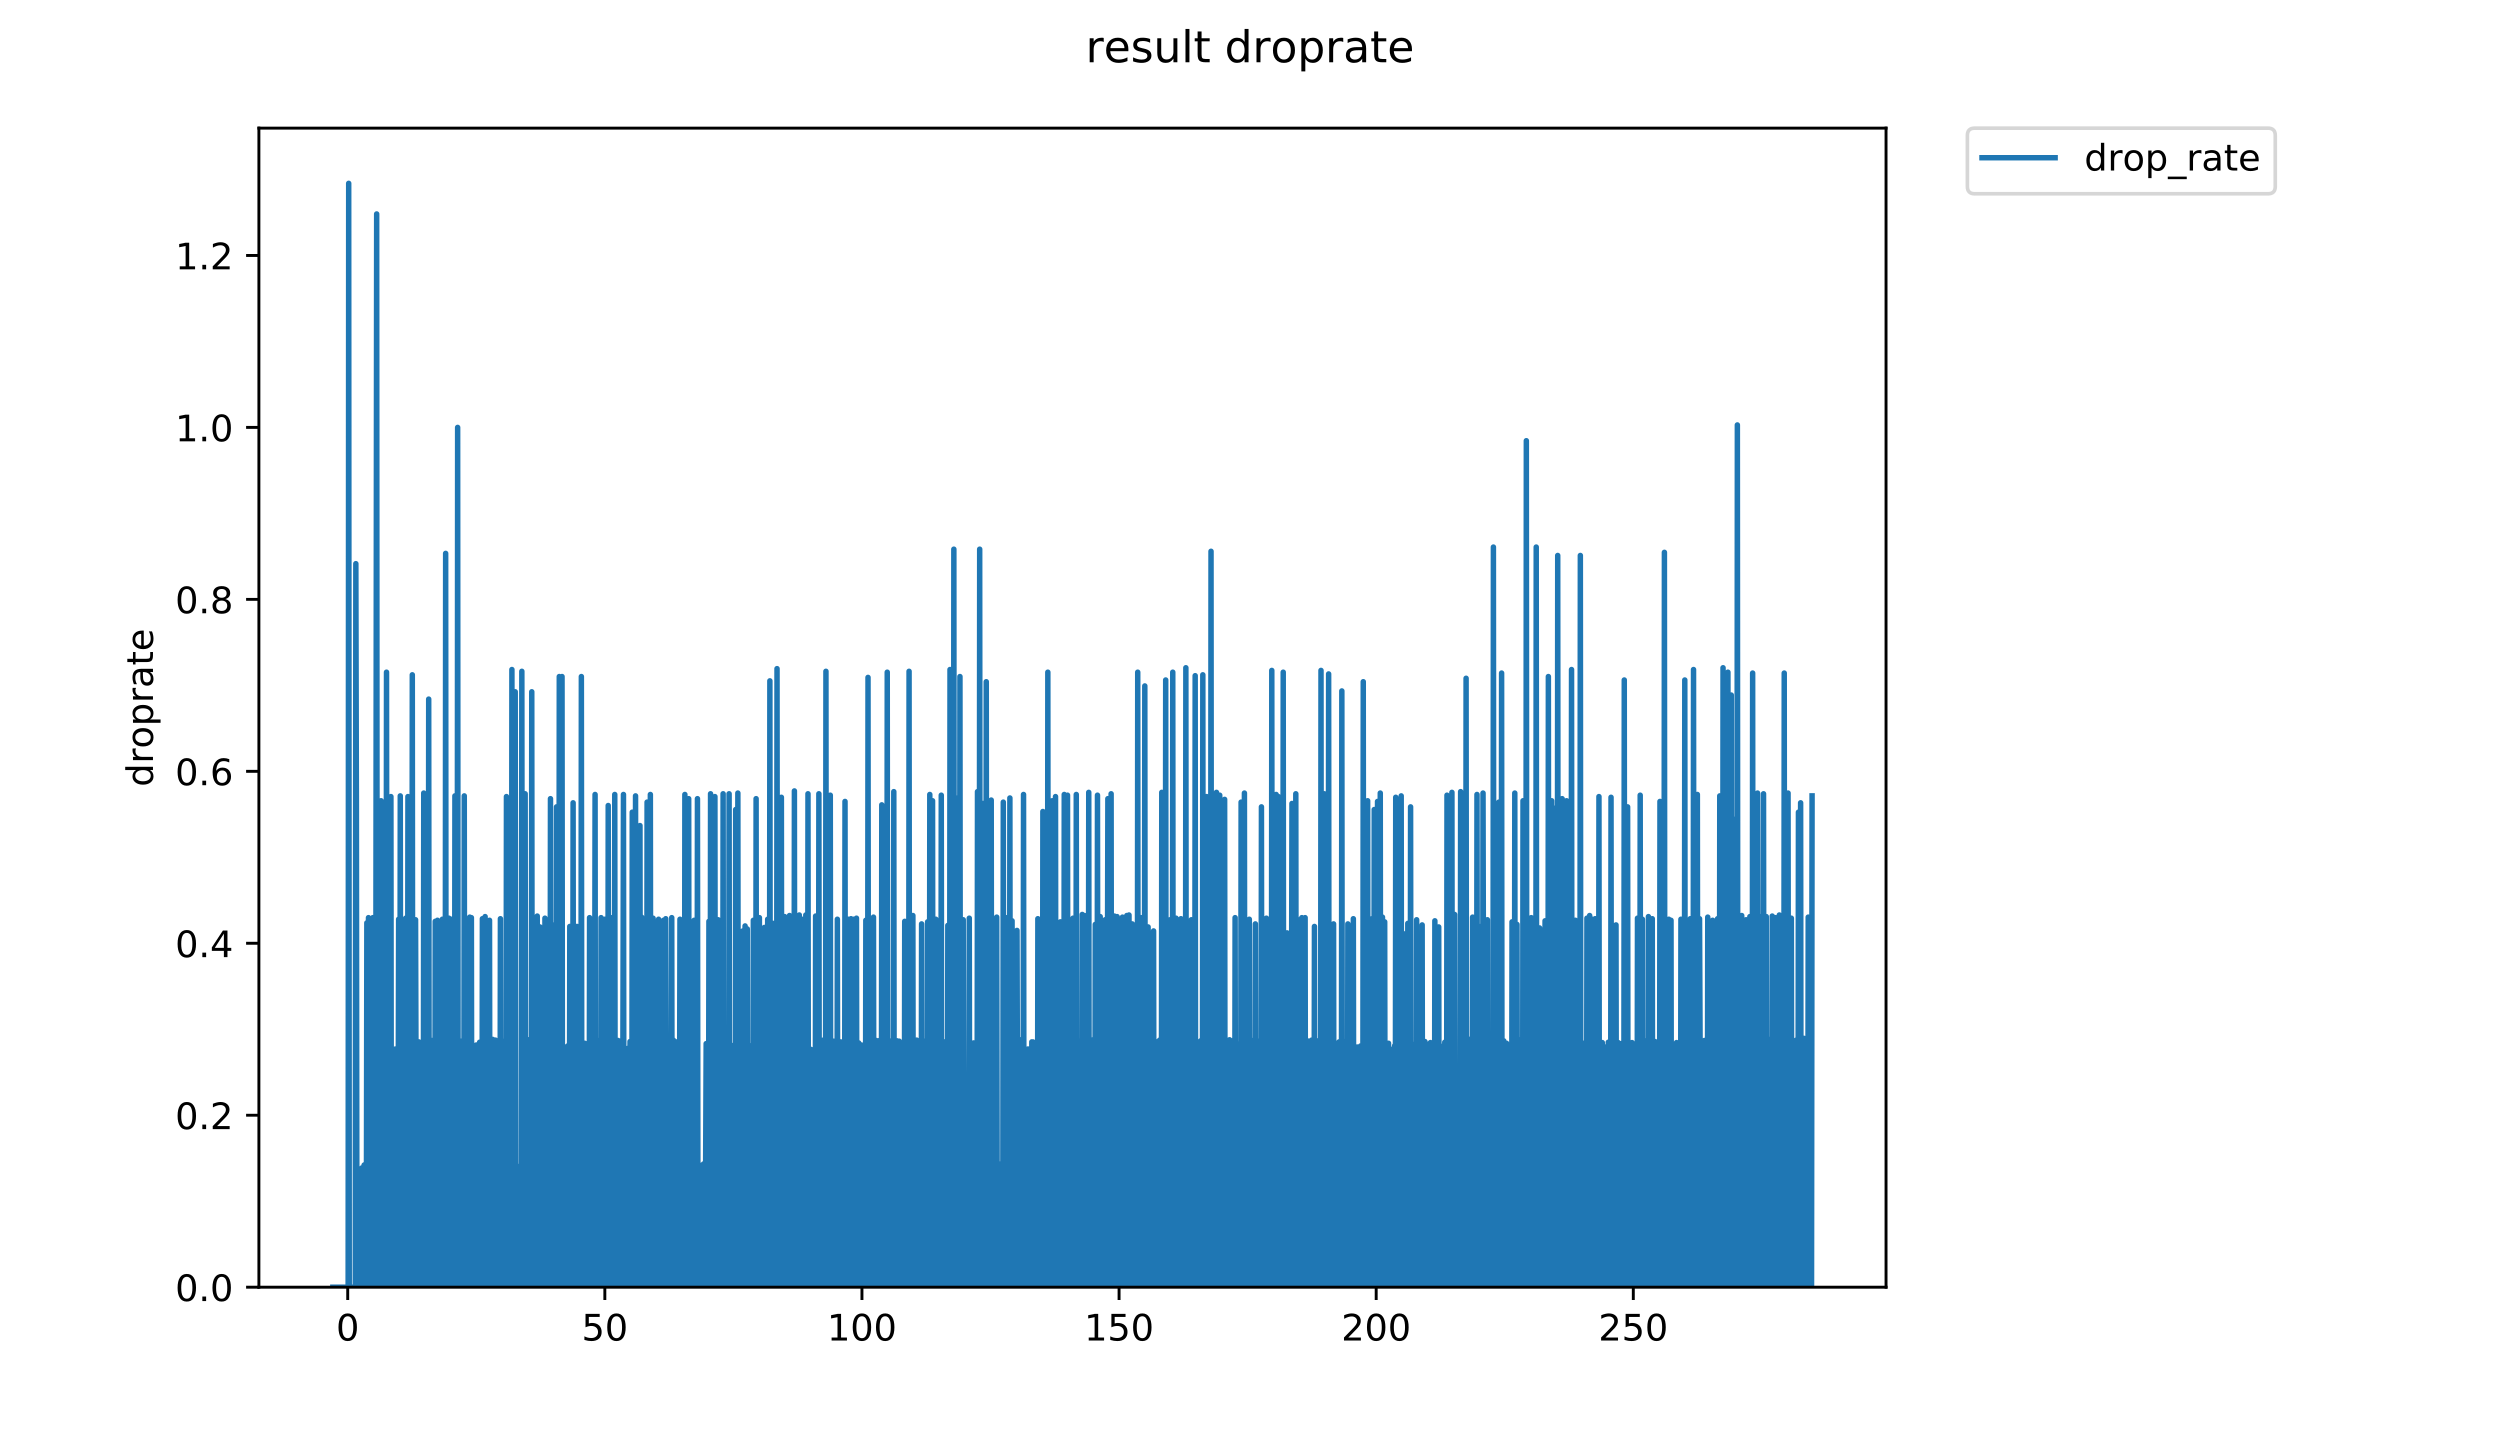 <?xml version="1.0" encoding="utf-8" standalone="no"?>
<!DOCTYPE svg PUBLIC "-//W3C//DTD SVG 1.1//EN"
  "http://www.w3.org/Graphics/SVG/1.1/DTD/svg11.dtd">
<!-- Created with matplotlib (https://matplotlib.org/) -->
<svg height="396pt" version="1.1" viewBox="0 0 684 396" width="684pt" xmlns="http://www.w3.org/2000/svg" xmlns:xlink="http://www.w3.org/1999/xlink">
 <defs>
  <style type="text/css">
*{stroke-linecap:butt;stroke-linejoin:round;}
  </style>
 </defs>
 <g id="figure_1">
  <g id="patch_1">
   <path d="M 0 396 
L 684 396 
L 684 0 
L 0 0 
z
" style="fill:#ffffff;"/>
  </g>
  <g id="axes_1">
   <g id="patch_2">
    <path d="M 70.834 352.174 
L 516.019 352.174 
L 516.019 35.062 
L 70.834 35.062 
z
" style="fill:#ffffff;"/>
   </g>
   <g id="matplotlib.axis_1">
    <g id="xtick_1">
     <g id="line2d_1">
      <defs>
       <path d="M 0 0 
L 0 3.5 
" id="m9643bfa9c8" style="stroke:#000000;stroke-width:0.8;"/>
      </defs>
      <g>
       <use style="stroke:#000000;stroke-width:0.8;" x="95.136" xlink:href="#m9643bfa9c8" y="352.174"/>
      </g>
     </g>
     <g id="text_1">
      <!-- 0 -->
      <defs>
       <path d="M 31.781 66.406 
Q 24.172 66.406 20.328 58.906 
Q 16.5 51.422 16.5 36.375 
Q 16.5 21.391 20.328 13.891 
Q 24.172 6.391 31.781 6.391 
Q 39.453 6.391 43.281 13.891 
Q 47.125 21.391 47.125 36.375 
Q 47.125 51.422 43.281 58.906 
Q 39.453 66.406 31.781 66.406 
z
M 31.781 74.219 
Q 44.047 74.219 50.516 64.516 
Q 56.984 54.828 56.984 36.375 
Q 56.984 17.969 50.516 8.266 
Q 44.047 -1.422 31.781 -1.422 
Q 19.531 -1.422 13.062 8.266 
Q 6.594 17.969 6.594 36.375 
Q 6.594 54.828 13.062 64.516 
Q 19.531 74.219 31.781 74.219 
z
" id="DejaVuSans-48"/>
      </defs>
      <g transform="translate(91.954 366.773)scale(0.1 -0.1)">
       <use xlink:href="#DejaVuSans-48"/>
      </g>
     </g>
    </g>
    <g id="xtick_2">
     <g id="line2d_2">
      <g>
       <use style="stroke:#000000;stroke-width:0.8;" x="165.483" xlink:href="#m9643bfa9c8" y="352.174"/>
      </g>
     </g>
     <g id="text_2">
      <!-- 50 -->
      <defs>
       <path d="M 10.797 72.906 
L 49.516 72.906 
L 49.516 64.594 
L 19.828 64.594 
L 19.828 46.734 
Q 21.969 47.469 24.109 47.828 
Q 26.266 48.188 28.422 48.188 
Q 40.625 48.188 47.75 41.5 
Q 54.891 34.812 54.891 23.391 
Q 54.891 11.625 47.562 5.094 
Q 40.234 -1.422 26.906 -1.422 
Q 22.312 -1.422 17.547 -0.641 
Q 12.797 0.141 7.719 1.703 
L 7.719 11.625 
Q 12.109 9.234 16.797 8.062 
Q 21.484 6.891 26.703 6.891 
Q 35.156 6.891 40.078 11.328 
Q 45.016 15.766 45.016 23.391 
Q 45.016 31 40.078 35.438 
Q 35.156 39.891 26.703 39.891 
Q 22.75 39.891 18.812 39.016 
Q 14.891 38.141 10.797 36.281 
z
" id="DejaVuSans-53"/>
      </defs>
      <g transform="translate(159.12 366.773)scale(0.1 -0.1)">
       <use xlink:href="#DejaVuSans-53"/>
       <use x="63.623" xlink:href="#DejaVuSans-48"/>
      </g>
     </g>
    </g>
    <g id="xtick_3">
     <g id="line2d_3">
      <g>
       <use style="stroke:#000000;stroke-width:0.8;" x="235.83" xlink:href="#m9643bfa9c8" y="352.174"/>
      </g>
     </g>
     <g id="text_3">
      <!-- 100 -->
      <defs>
       <path d="M 12.406 8.297 
L 28.516 8.297 
L 28.516 63.922 
L 10.984 60.406 
L 10.984 69.391 
L 28.422 72.906 
L 38.281 72.906 
L 38.281 8.297 
L 54.391 8.297 
L 54.391 0 
L 12.406 0 
z
" id="DejaVuSans-49"/>
      </defs>
      <g transform="translate(226.286 366.773)scale(0.1 -0.1)">
       <use xlink:href="#DejaVuSans-49"/>
       <use x="63.623" xlink:href="#DejaVuSans-48"/>
       <use x="127.246" xlink:href="#DejaVuSans-48"/>
      </g>
     </g>
    </g>
    <g id="xtick_4">
     <g id="line2d_4">
      <g>
       <use style="stroke:#000000;stroke-width:0.8;" x="306.178" xlink:href="#m9643bfa9c8" y="352.174"/>
      </g>
     </g>
     <g id="text_4">
      <!-- 150 -->
      <g transform="translate(296.634 366.773)scale(0.1 -0.1)">
       <use xlink:href="#DejaVuSans-49"/>
       <use x="63.623" xlink:href="#DejaVuSans-53"/>
       <use x="127.246" xlink:href="#DejaVuSans-48"/>
      </g>
     </g>
    </g>
    <g id="xtick_5">
     <g id="line2d_5">
      <g>
       <use style="stroke:#000000;stroke-width:0.8;" x="376.525" xlink:href="#m9643bfa9c8" y="352.174"/>
      </g>
     </g>
     <g id="text_5">
      <!-- 200 -->
      <defs>
       <path d="M 19.188 8.297 
L 53.609 8.297 
L 53.609 0 
L 7.328 0 
L 7.328 8.297 
Q 12.938 14.109 22.625 23.891 
Q 32.328 33.688 34.812 36.531 
Q 39.547 41.844 41.422 45.531 
Q 43.312 49.219 43.312 52.781 
Q 43.312 58.594 39.234 62.25 
Q 35.156 65.922 28.609 65.922 
Q 23.969 65.922 18.812 64.312 
Q 13.672 62.703 7.812 59.422 
L 7.812 69.391 
Q 13.766 71.781 18.938 73 
Q 24.125 74.219 28.422 74.219 
Q 39.75 74.219 46.484 68.547 
Q 53.219 62.891 53.219 53.422 
Q 53.219 48.922 51.531 44.891 
Q 49.859 40.875 45.406 35.406 
Q 44.188 33.984 37.641 27.219 
Q 31.109 20.453 19.188 8.297 
z
" id="DejaVuSans-50"/>
      </defs>
      <g transform="translate(366.981 366.773)scale(0.1 -0.1)">
       <use xlink:href="#DejaVuSans-50"/>
       <use x="63.623" xlink:href="#DejaVuSans-48"/>
       <use x="127.246" xlink:href="#DejaVuSans-48"/>
      </g>
     </g>
    </g>
    <g id="xtick_6">
     <g id="line2d_6">
      <g>
       <use style="stroke:#000000;stroke-width:0.8;" x="446.872" xlink:href="#m9643bfa9c8" y="352.174"/>
      </g>
     </g>
     <g id="text_6">
      <!-- 250 -->
      <g transform="translate(437.328 366.773)scale(0.1 -0.1)">
       <use xlink:href="#DejaVuSans-50"/>
       <use x="63.623" xlink:href="#DejaVuSans-53"/>
       <use x="127.246" xlink:href="#DejaVuSans-48"/>
      </g>
     </g>
    </g>
   </g>
   <g id="matplotlib.axis_2">
    <g id="ytick_1">
     <g id="line2d_7">
      <defs>
       <path d="M 0 0 
L -3.5 0 
" id="m283df2d7ab" style="stroke:#000000;stroke-width:0.8;"/>
      </defs>
      <g>
       <use style="stroke:#000000;stroke-width:0.8;" x="70.834" xlink:href="#m283df2d7ab" y="352.174"/>
      </g>
     </g>
     <g id="text_7">
      <!-- 0.0 -->
      <defs>
       <path d="M 10.688 12.406 
L 21 12.406 
L 21 0 
L 10.688 0 
z
" id="DejaVuSans-46"/>
      </defs>
      <g transform="translate(47.931 355.973)scale(0.1 -0.1)">
       <use xlink:href="#DejaVuSans-48"/>
       <use x="63.623" xlink:href="#DejaVuSans-46"/>
       <use x="95.41" xlink:href="#DejaVuSans-48"/>
      </g>
     </g>
    </g>
    <g id="ytick_2">
     <g id="line2d_8">
      <g>
       <use style="stroke:#000000;stroke-width:0.8;" x="70.834" xlink:href="#m283df2d7ab" y="305.128"/>
      </g>
     </g>
     <g id="text_8">
      <!-- 0.2 -->
      <g transform="translate(47.931 308.927)scale(0.1 -0.1)">
       <use xlink:href="#DejaVuSans-48"/>
       <use x="63.623" xlink:href="#DejaVuSans-46"/>
       <use x="95.41" xlink:href="#DejaVuSans-50"/>
      </g>
     </g>
    </g>
    <g id="ytick_3">
     <g id="line2d_9">
      <g>
       <use style="stroke:#000000;stroke-width:0.8;" x="70.834" xlink:href="#m283df2d7ab" y="258.081"/>
      </g>
     </g>
     <g id="text_9">
      <!-- 0.4 -->
      <defs>
       <path d="M 37.797 64.312 
L 12.891 25.391 
L 37.797 25.391 
z
M 35.203 72.906 
L 47.609 72.906 
L 47.609 25.391 
L 58.016 25.391 
L 58.016 17.188 
L 47.609 17.188 
L 47.609 0 
L 37.797 0 
L 37.797 17.188 
L 4.891 17.188 
L 4.891 26.703 
z
" id="DejaVuSans-52"/>
      </defs>
      <g transform="translate(47.931 261.88)scale(0.1 -0.1)">
       <use xlink:href="#DejaVuSans-48"/>
       <use x="63.623" xlink:href="#DejaVuSans-46"/>
       <use x="95.41" xlink:href="#DejaVuSans-52"/>
      </g>
     </g>
    </g>
    <g id="ytick_4">
     <g id="line2d_10">
      <g>
       <use style="stroke:#000000;stroke-width:0.8;" x="70.834" xlink:href="#m283df2d7ab" y="211.034"/>
      </g>
     </g>
     <g id="text_10">
      <!-- 0.6 -->
      <defs>
       <path d="M 33.016 40.375 
Q 26.375 40.375 22.484 35.828 
Q 18.609 31.297 18.609 23.391 
Q 18.609 15.531 22.484 10.953 
Q 26.375 6.391 33.016 6.391 
Q 39.656 6.391 43.531 10.953 
Q 47.406 15.531 47.406 23.391 
Q 47.406 31.297 43.531 35.828 
Q 39.656 40.375 33.016 40.375 
z
M 52.594 71.297 
L 52.594 62.312 
Q 48.875 64.062 45.094 64.984 
Q 41.312 65.922 37.594 65.922 
Q 27.828 65.922 22.672 59.328 
Q 17.531 52.734 16.797 39.406 
Q 19.672 43.656 24.016 45.922 
Q 28.375 48.188 33.594 48.188 
Q 44.578 48.188 50.953 41.516 
Q 57.328 34.859 57.328 23.391 
Q 57.328 12.156 50.688 5.359 
Q 44.047 -1.422 33.016 -1.422 
Q 20.359 -1.422 13.672 8.266 
Q 6.984 17.969 6.984 36.375 
Q 6.984 53.656 15.188 63.938 
Q 23.391 74.219 37.203 74.219 
Q 40.922 74.219 44.703 73.484 
Q 48.484 72.75 52.594 71.297 
z
" id="DejaVuSans-54"/>
      </defs>
      <g transform="translate(47.931 214.834)scale(0.1 -0.1)">
       <use xlink:href="#DejaVuSans-48"/>
       <use x="63.623" xlink:href="#DejaVuSans-46"/>
       <use x="95.41" xlink:href="#DejaVuSans-54"/>
      </g>
     </g>
    </g>
    <g id="ytick_5">
     <g id="line2d_11">
      <g>
       <use style="stroke:#000000;stroke-width:0.8;" x="70.834" xlink:href="#m283df2d7ab" y="163.988"/>
      </g>
     </g>
     <g id="text_11">
      <!-- 0.8 -->
      <defs>
       <path d="M 31.781 34.625 
Q 24.75 34.625 20.719 30.859 
Q 16.703 27.094 16.703 20.516 
Q 16.703 13.922 20.719 10.156 
Q 24.75 6.391 31.781 6.391 
Q 38.812 6.391 42.859 10.172 
Q 46.922 13.969 46.922 20.516 
Q 46.922 27.094 42.891 30.859 
Q 38.875 34.625 31.781 34.625 
z
M 21.922 38.812 
Q 15.578 40.375 12.031 44.719 
Q 8.5 49.078 8.5 55.328 
Q 8.5 64.062 14.719 69.141 
Q 20.953 74.219 31.781 74.219 
Q 42.672 74.219 48.875 69.141 
Q 55.078 64.062 55.078 55.328 
Q 55.078 49.078 51.531 44.719 
Q 48 40.375 41.703 38.812 
Q 48.828 37.156 52.797 32.312 
Q 56.781 27.484 56.781 20.516 
Q 56.781 9.906 50.312 4.234 
Q 43.844 -1.422 31.781 -1.422 
Q 19.734 -1.422 13.25 4.234 
Q 6.781 9.906 6.781 20.516 
Q 6.781 27.484 10.781 32.312 
Q 14.797 37.156 21.922 38.812 
z
M 18.312 54.391 
Q 18.312 48.734 21.844 45.562 
Q 25.391 42.391 31.781 42.391 
Q 38.141 42.391 41.719 45.562 
Q 45.312 48.734 45.312 54.391 
Q 45.312 60.062 41.719 63.234 
Q 38.141 66.406 31.781 66.406 
Q 25.391 66.406 21.844 63.234 
Q 18.312 60.062 18.312 54.391 
z
" id="DejaVuSans-56"/>
      </defs>
      <g transform="translate(47.931 167.787)scale(0.1 -0.1)">
       <use xlink:href="#DejaVuSans-48"/>
       <use x="63.623" xlink:href="#DejaVuSans-46"/>
       <use x="95.41" xlink:href="#DejaVuSans-56"/>
      </g>
     </g>
    </g>
    <g id="ytick_6">
     <g id="line2d_12">
      <g>
       <use style="stroke:#000000;stroke-width:0.8;" x="70.834" xlink:href="#m283df2d7ab" y="116.941"/>
      </g>
     </g>
     <g id="text_12">
      <!-- 1.0 -->
      <g transform="translate(47.931 120.74)scale(0.1 -0.1)">
       <use xlink:href="#DejaVuSans-49"/>
       <use x="63.623" xlink:href="#DejaVuSans-46"/>
       <use x="95.41" xlink:href="#DejaVuSans-48"/>
      </g>
     </g>
    </g>
    <g id="ytick_7">
     <g id="line2d_13">
      <g>
       <use style="stroke:#000000;stroke-width:0.8;" x="70.834" xlink:href="#m283df2d7ab" y="69.894"/>
      </g>
     </g>
     <g id="text_13">
      <!-- 1.2 -->
      <g transform="translate(47.931 73.694)scale(0.1 -0.1)">
       <use xlink:href="#DejaVuSans-49"/>
       <use x="63.623" xlink:href="#DejaVuSans-46"/>
       <use x="95.41" xlink:href="#DejaVuSans-50"/>
      </g>
     </g>
    </g>
    <g id="text_14">
     <!-- droprate -->
     <defs>
      <path d="M 45.406 46.391 
L 45.406 75.984 
L 54.391 75.984 
L 54.391 0 
L 45.406 0 
L 45.406 8.203 
Q 42.578 3.328 38.25 0.953 
Q 33.938 -1.422 27.875 -1.422 
Q 17.969 -1.422 11.734 6.484 
Q 5.516 14.406 5.516 27.297 
Q 5.516 40.188 11.734 48.094 
Q 17.969 56 27.875 56 
Q 33.938 56 38.25 53.625 
Q 42.578 51.266 45.406 46.391 
z
M 14.797 27.297 
Q 14.797 17.391 18.875 11.75 
Q 22.953 6.109 30.078 6.109 
Q 37.203 6.109 41.297 11.75 
Q 45.406 17.391 45.406 27.297 
Q 45.406 37.203 41.297 42.844 
Q 37.203 48.484 30.078 48.484 
Q 22.953 48.484 18.875 42.844 
Q 14.797 37.203 14.797 27.297 
z
" id="DejaVuSans-100"/>
      <path d="M 41.109 46.297 
Q 39.594 47.172 37.812 47.578 
Q 36.031 48 33.891 48 
Q 26.266 48 22.188 43.047 
Q 18.109 38.094 18.109 28.812 
L 18.109 0 
L 9.078 0 
L 9.078 54.688 
L 18.109 54.688 
L 18.109 46.188 
Q 20.953 51.172 25.484 53.578 
Q 30.031 56 36.531 56 
Q 37.453 56 38.578 55.875 
Q 39.703 55.766 41.062 55.516 
z
" id="DejaVuSans-114"/>
      <path d="M 30.609 48.391 
Q 23.391 48.391 19.188 42.75 
Q 14.984 37.109 14.984 27.297 
Q 14.984 17.484 19.156 11.844 
Q 23.344 6.203 30.609 6.203 
Q 37.797 6.203 41.984 11.859 
Q 46.188 17.531 46.188 27.297 
Q 46.188 37.016 41.984 42.703 
Q 37.797 48.391 30.609 48.391 
z
M 30.609 56 
Q 42.328 56 49.016 48.375 
Q 55.719 40.766 55.719 27.297 
Q 55.719 13.875 49.016 6.219 
Q 42.328 -1.422 30.609 -1.422 
Q 18.844 -1.422 12.172 6.219 
Q 5.516 13.875 5.516 27.297 
Q 5.516 40.766 12.172 48.375 
Q 18.844 56 30.609 56 
z
" id="DejaVuSans-111"/>
      <path d="M 18.109 8.203 
L 18.109 -20.797 
L 9.078 -20.797 
L 9.078 54.688 
L 18.109 54.688 
L 18.109 46.391 
Q 20.953 51.266 25.266 53.625 
Q 29.594 56 35.594 56 
Q 45.562 56 51.781 48.094 
Q 58.016 40.188 58.016 27.297 
Q 58.016 14.406 51.781 6.484 
Q 45.562 -1.422 35.594 -1.422 
Q 29.594 -1.422 25.266 0.953 
Q 20.953 3.328 18.109 8.203 
z
M 48.688 27.297 
Q 48.688 37.203 44.609 42.844 
Q 40.531 48.484 33.406 48.484 
Q 26.266 48.484 22.188 42.844 
Q 18.109 37.203 18.109 27.297 
Q 18.109 17.391 22.188 11.75 
Q 26.266 6.109 33.406 6.109 
Q 40.531 6.109 44.609 11.75 
Q 48.688 17.391 48.688 27.297 
z
" id="DejaVuSans-112"/>
      <path d="M 34.281 27.484 
Q 23.391 27.484 19.188 25 
Q 14.984 22.516 14.984 16.5 
Q 14.984 11.719 18.141 8.906 
Q 21.297 6.109 26.703 6.109 
Q 34.188 6.109 38.703 11.406 
Q 43.219 16.703 43.219 25.484 
L 43.219 27.484 
z
M 52.203 31.203 
L 52.203 0 
L 43.219 0 
L 43.219 8.297 
Q 40.141 3.328 35.547 0.953 
Q 30.953 -1.422 24.312 -1.422 
Q 15.922 -1.422 10.953 3.297 
Q 6 8.016 6 15.922 
Q 6 25.141 12.172 29.828 
Q 18.359 34.516 30.609 34.516 
L 43.219 34.516 
L 43.219 35.406 
Q 43.219 41.609 39.141 45 
Q 35.062 48.391 27.688 48.391 
Q 23 48.391 18.547 47.266 
Q 14.109 46.141 10.016 43.891 
L 10.016 52.203 
Q 14.938 54.109 19.578 55.047 
Q 24.219 56 28.609 56 
Q 40.484 56 46.344 49.844 
Q 52.203 43.703 52.203 31.203 
z
" id="DejaVuSans-97"/>
      <path d="M 18.312 70.219 
L 18.312 54.688 
L 36.812 54.688 
L 36.812 47.703 
L 18.312 47.703 
L 18.312 18.016 
Q 18.312 11.328 20.141 9.422 
Q 21.969 7.516 27.594 7.516 
L 36.812 7.516 
L 36.812 0 
L 27.594 0 
Q 17.188 0 13.234 3.875 
Q 9.281 7.766 9.281 18.016 
L 9.281 47.703 
L 2.688 47.703 
L 2.688 54.688 
L 9.281 54.688 
L 9.281 70.219 
z
" id="DejaVuSans-116"/>
      <path d="M 56.203 29.594 
L 56.203 25.203 
L 14.891 25.203 
Q 15.484 15.922 20.484 11.062 
Q 25.484 6.203 34.422 6.203 
Q 39.594 6.203 44.453 7.469 
Q 49.312 8.734 54.109 11.281 
L 54.109 2.781 
Q 49.266 0.734 44.188 -0.344 
Q 39.109 -1.422 33.891 -1.422 
Q 20.797 -1.422 13.156 6.188 
Q 5.516 13.812 5.516 26.812 
Q 5.516 40.234 12.766 48.109 
Q 20.016 56 32.328 56 
Q 43.359 56 49.781 48.891 
Q 56.203 41.797 56.203 29.594 
z
M 47.219 32.234 
Q 47.125 39.594 43.094 43.984 
Q 39.062 48.391 32.422 48.391 
Q 24.906 48.391 20.391 44.141 
Q 15.875 39.891 15.188 32.172 
z
" id="DejaVuSans-101"/>
     </defs>
     <g transform="translate(41.852 215.236)rotate(-90)scale(0.1 -0.1)">
      <use xlink:href="#DejaVuSans-100"/>
      <use x="63.477" xlink:href="#DejaVuSans-114"/>
      <use x="104.559" xlink:href="#DejaVuSans-111"/>
      <use x="165.74" xlink:href="#DejaVuSans-112"/>
      <use x="229.217" xlink:href="#DejaVuSans-114"/>
      <use x="270.33" xlink:href="#DejaVuSans-97"/>
      <use x="331.609" xlink:href="#DejaVuSans-116"/>
      <use x="370.818" xlink:href="#DejaVuSans-101"/>
     </g>
    </g>
   </g>
   <g id="line2d_14">
    <path clip-path="url(#p6e812cc250)" d="M 91.07 352.174 
L 95.253 352.174 
L 95.403 50.163 
L 95.552 352.174 
L 97.206 352.174 
L 97.357 154.222 
L 97.508 219.462 
L 97.656 352.174 
L 98.855 352.174 
L 99.009 319.548 
L 99.163 352.174 
L 99.471 352.174 
L 99.62 318.76 
L 99.77 318.665 
L 99.919 352.174 
L 100.216 352.174 
L 100.367 252.499 
L 100.519 286.741 
L 100.668 352.174 
L 100.817 251.071 
L 100.966 352.174 
L 101.859 352.174 
L 102.007 251.071 
L 102.156 352.174 
L 102.305 352.174 
L 102.455 318.617 
L 102.603 352.174 
L 102.752 352.174 
L 103.055 58.541 
L 103.211 352.174 
L 104.107 352.174 
L 104.258 219.086 
L 104.409 352.174 
L 104.855 352.174 
L 105.004 251.216 
L 105.152 352.174 
L 105.6 352.174 
L 105.749 183.91 
L 105.899 352.174 
L 106.504 352.174 
L 106.653 284.965 
L 106.803 352.174 
L 106.952 217.947 
L 107.101 352.174 
L 107.864 352.174 
L 108.17 287.013 
L 108.32 352.174 
L 108.768 352.174 
L 108.918 318.665 
L 109.068 251.504 
L 109.217 352.174 
L 109.366 352.174 
L 109.515 217.755 
L 109.665 352.174 
L 110.413 352.174 
L 110.562 284.965 
L 110.711 352.174 
L 110.861 352.174 
L 111.009 251.216 
L 111.159 352.174 
L 111.462 352.174 
L 111.611 217.947 
L 111.76 352.174 
L 112.357 352.174 
L 112.507 318.855 
L 112.656 352.174 
L 112.806 184.629 
L 112.954 352.174 
L 113.549 352.174 
L 113.698 251.647 
L 113.996 352.174 
L 114.443 352.174 
L 114.593 285.061 
L 114.891 352.174 
L 115.341 352.174 
L 115.49 318.569 
L 115.64 352.174 
L 115.788 352.174 
L 115.936 216.983 
L 116.086 352.174 
L 116.383 352.174 
L 116.532 284.869 
L 116.681 352.174 
L 117.136 352.174 
L 117.292 191.276 
L 117.448 352.174 
L 117.892 352.174 
L 118.188 284.675 
L 118.338 352.174 
L 118.936 352.174 
L 119.086 252.075 
L 119.237 352.174 
L 119.538 352.174 
L 119.687 251.79 
L 119.837 352.174 
L 120.286 352.174 
L 120.435 284.578 
L 120.584 352.174 
L 120.883 352.174 
L 121.032 251.504 
L 121.183 352.174 
L 121.482 352.174 
L 121.631 318.569 
L 121.78 352.174 
L 121.929 151.406 
L 122.079 352.174 
L 122.675 352.174 
L 122.824 251.216 
L 122.972 352.174 
L 123.42 352.174 
L 123.569 251.504 
L 123.718 352.174 
L 124.315 352.174 
L 124.464 217.755 
L 124.613 352.174 
L 125.061 352.174 
L 125.21 116.941 
L 125.359 352.174 
L 125.827 352.174 
L 126.131 284.869 
L 126.279 352.174 
L 126.576 352.174 
L 126.725 318.521 
L 126.876 352.174 
L 127.025 217.755 
L 127.174 352.174 
L 127.77 352.174 
L 127.924 286.832 
L 128.072 352.174 
L 128.376 352.174 
L 128.525 250.926 
L 128.673 352.174 
L 128.822 352.174 
L 128.97 251.071 
L 129.119 352.174 
L 129.27 285.818 
L 129.419 352.174 
L 129.571 319.043 
L 129.722 352.174 
L 129.874 319.043 
L 130.023 352.174 
L 130.174 352.174 
L 130.325 285.911 
L 130.476 352.174 
L 130.778 352.174 
L 130.93 319.089 
L 131.081 352.174 
L 131.231 285.156 
L 131.38 352.174 
L 131.832 352.174 
L 131.981 251.36 
L 132.131 352.174 
L 132.581 352.174 
L 132.729 250.781 
L 132.879 352.174 
L 133.183 352.174 
L 133.332 284.965 
L 133.48 352.174 
L 133.781 352.174 
L 133.931 251.79 
L 134.08 352.174 
L 134.674 352.174 
L 134.822 284.384 
L 134.971 352.174 
L 135.42 352.174 
L 135.568 284.578 
L 135.718 352.174 
L 136.019 352.174 
L 136.169 318.617 
L 136.318 318.617 
L 136.466 352.174 
L 136.763 352.174 
L 136.912 251.36 
L 137.06 352.174 
L 137.361 352.174 
L 137.51 318.473 
L 137.658 352.174 
L 137.807 352.174 
L 137.955 284.869 
L 138.108 352.174 
L 138.414 352.174 
L 138.563 217.947 
L 138.713 352.174 
L 139.01 352.174 
L 139.161 252.64 
L 139.309 352.174 
L 139.908 352.174 
L 140.057 183.185 
L 140.205 352.174 
L 140.809 352.174 
L 140.963 189.27 
L 141.117 352.174 
L 142.018 352.174 
L 142.169 319.089 
L 142.323 352.174 
L 142.476 319.503 
L 142.626 352.174 
L 142.775 183.669 
L 142.925 352.174 
L 143.534 352.174 
L 143.683 217.177 
L 143.833 352.174 
L 144.433 352.174 
L 144.581 284.481 
L 144.731 352.174 
L 144.883 285.818 
L 145.031 352.174 
L 145.336 352.174 
L 145.491 189.27 
L 145.641 352.174 
L 146.543 352.174 
L 146.693 318.713 
L 146.841 352.174 
L 146.989 250.635 
L 147.139 352.174 
L 147.595 352.174 
L 147.747 253.613 
L 147.897 352.174 
L 148.501 352.174 
L 148.65 285.156 
L 148.799 352.174 
L 148.947 352.174 
L 149.097 251.216 
L 149.395 352.174 
L 150.004 352.174 
L 150.155 285.63 
L 150.305 352.174 
L 150.457 352.174 
L 150.607 218.519 
L 150.759 352.174 
L 151.511 352.174 
L 151.663 253.059 
L 151.817 287.013 
L 151.97 352.174 
L 152.118 352.174 
L 152.27 220.759 
L 152.423 352.174 
L 152.871 352.174 
L 153.02 185.105 
L 153.169 352.174 
L 153.621 352.174 
L 153.771 185.105 
L 153.923 352.174 
L 154.373 352.174 
L 154.527 287.103 
L 154.677 352.174 
L 155.132 352.174 
L 155.284 286.19 
L 155.435 352.174 
L 155.741 352.174 
L 155.893 253.475 
L 156.045 352.174 
L 156.197 319.228 
L 156.349 319.043 
L 156.499 352.174 
L 156.651 352.174 
L 156.802 219.648 
L 156.952 352.174 
L 157.713 352.174 
L 157.865 253.475 
L 158.015 352.174 
L 158.614 352.174 
L 158.762 284.286 
L 158.91 352.174 
L 159.06 185.105 
L 159.212 352.174 
L 159.811 352.174 
L 159.961 285.441 
L 160.111 352.174 
L 160.41 352.174 
L 160.71 285.536 
L 160.86 352.174 
L 161.159 352.174 
L 161.307 251.071 
L 161.456 352.174 
L 162.067 352.174 
L 162.216 284.772 
L 162.364 352.174 
L 162.514 352.174 
L 162.663 318.617 
L 162.812 217.37 
L 162.961 352.174 
L 163.258 352.174 
L 163.414 319.862 
L 163.563 352.174 
L 163.861 284.675 
L 164.009 352.174 
L 164.308 352.174 
L 164.457 251.071 
L 164.606 352.174 
L 164.755 352.174 
L 164.905 285.441 
L 165.055 352.174 
L 165.204 352.174 
L 165.353 318.617 
L 165.502 251.504 
L 165.652 352.174 
L 165.952 352.174 
L 166.104 286.097 
L 166.256 352.174 
L 166.408 220.391 
L 166.557 352.174 
L 167.004 352.174 
L 167.153 251.071 
L 167.303 285.156 
L 167.452 352.174 
L 168.048 352.174 
L 168.197 217.37 
L 168.346 352.174 
L 168.942 352.174 
L 169.091 284.675 
L 169.24 284.965 
L 169.388 352.174 
L 169.835 352.174 
L 169.983 284.772 
L 170.132 352.174 
L 170.281 352.174 
L 170.58 217.37 
L 170.73 352.174 
L 171.178 352.174 
L 171.327 318.569 
L 171.478 352.174 
L 171.633 352.174 
L 171.786 286.832 
L 171.935 352.174 
L 172.084 352.174 
L 172.383 284.965 
L 172.532 352.174 
L 172.833 352.174 
L 172.988 222.211 
L 173.137 352.174 
L 173.735 352.174 
L 173.884 217.755 
L 174.034 352.174 
L 174.936 352.174 
L 175.095 225.875 
L 175.244 352.174 
L 175.392 352.174 
L 175.54 250.926 
L 175.689 352.174 
L 175.989 352.174 
L 176.144 319.906 
L 176.293 352.174 
L 176.442 352.174 
L 176.59 318.473 
L 176.74 352.174 
L 176.895 352.174 
L 177.045 219.462 
L 177.195 352.174 
L 177.79 352.174 
L 177.938 217.37 
L 178.087 352.174 
L 178.533 352.174 
L 178.682 251.216 
L 178.83 352.174 
L 179.438 352.174 
L 179.588 252.358 
L 179.738 352.174 
L 180.04 352.174 
L 180.189 251.504 
L 180.339 352.174 
L 180.64 352.174 
L 180.79 285.252 
L 180.942 352.174 
L 181.391 352.174 
L 181.541 251.79 
L 181.692 352.174 
L 182 352.174 
L 182.148 251.36 
L 182.446 352.174 
L 182.892 352.174 
L 183.041 285.061 
L 183.194 352.174 
L 183.64 352.174 
L 183.789 251.071 
L 183.936 352.174 
L 184.085 352.174 
L 184.233 284.578 
L 184.382 285.156 
L 184.537 352.174 
L 184.988 352.174 
L 185.137 285.061 
L 185.289 352.174 
L 185.742 352.174 
L 185.89 318.569 
L 186.04 251.504 
L 186.189 352.174 
L 186.486 352.174 
L 186.635 284.869 
L 186.784 352.174 
L 186.933 284.675 
L 187.081 352.174 
L 187.23 352.174 
L 187.378 217.37 
L 187.526 352.174 
L 187.824 352.174 
L 187.975 285.536 
L 188.124 352.174 
L 188.273 352.174 
L 188.423 218.519 
L 188.573 352.174 
L 189.173 352.174 
L 189.323 285.252 
L 189.472 352.174 
L 189.771 352.174 
L 189.92 251.79 
L 190.219 352.174 
L 190.672 352.174 
L 190.822 218.519 
L 190.972 352.174 
L 191.569 352.174 
L 191.719 318.902 
L 191.87 318.855 
L 192.018 352.174 
L 192.316 352.174 
L 192.464 318.473 
L 192.613 318.425 
L 192.762 352.174 
L 192.91 352.174 
L 193.21 285.536 
L 193.36 352.174 
L 193.51 352.174 
L 193.66 318.855 
L 193.81 352.174 
L 193.961 252.075 
L 194.111 352.174 
L 194.26 352.174 
L 194.408 217.177 
L 194.556 352.174 
L 195.45 352.174 
L 195.599 217.947 
L 195.749 352.174 
L 196.348 352.174 
L 196.497 251.647 
L 196.646 352.174 
L 197.247 352.174 
L 197.397 285.63 
L 197.546 352.174 
L 197.695 352.174 
L 197.843 217.177 
L 197.991 352.174 
L 198.29 352.174 
L 198.44 285.252 
L 198.589 352.174 
L 198.886 352.174 
L 199.035 318.521 
L 199.185 352.174 
L 199.335 352.174 
L 199.483 217.177 
L 199.636 352.174 
L 200.533 352.174 
L 200.684 286.005 
L 200.832 352.174 
L 201.131 352.174 
L 201.284 221.489 
L 201.433 352.174 
L 201.73 352.174 
L 201.878 216.983 
L 202.027 352.174 
L 202.626 352.174 
L 202.779 286.19 
L 202.931 352.174 
L 203.084 352.174 
L 203.239 254.702 
L 203.394 352.174 
L 203.702 352.174 
L 203.853 253.337 
L 204.003 352.174 
L 204.302 352.174 
L 204.456 254.16 
L 204.607 352.174 
L 205.061 352.174 
L 205.209 318.473 
L 205.363 352.174 
L 205.514 286.097 
L 205.666 352.174 
L 205.964 352.174 
L 206.114 251.79 
L 206.266 352.174 
L 206.72 352.174 
L 206.87 218.519 
L 207.023 352.174 
L 207.621 352.174 
L 207.769 251.071 
L 207.918 352.174 
L 208.066 284.578 
L 208.369 352.174 
L 208.984 352.174 
L 209.136 253.75 
L 209.287 352.174 
L 209.888 352.174 
L 210.037 251.504 
L 210.188 352.174 
L 210.485 352.174 
L 210.636 186.283 
L 210.789 352.174 
L 211.395 352.174 
L 211.546 252.64 
L 211.696 352.174 
L 211.997 352.174 
L 212.146 318.425 
L 212.297 352.174 
L 212.447 352.174 
L 212.594 182.942 
L 212.745 352.174 
L 213.634 352.174 
L 213.784 218.138 
L 213.935 352.174 
L 214.532 352.174 
L 214.68 250.781 
L 214.828 352.174 
L 215.123 352.174 
L 215.272 318.279 
L 215.421 352.174 
L 215.57 318.473 
L 215.717 352.174 
L 215.865 352.174 
L 216.013 250.488 
L 216.16 352.174 
L 216.607 352.174 
L 216.756 251.79 
L 217.052 352.174 
L 217.2 352.174 
L 217.347 216.397 
L 217.495 352.174 
L 217.791 352.174 
L 217.938 284.286 
L 218.086 352.174 
L 218.538 352.174 
L 218.686 250.342 
L 218.834 352.174 
L 219.129 352.174 
L 219.277 318.328 
L 219.426 251.504 
L 219.574 352.174 
L 219.725 352.174 
L 219.879 286.832 
L 220.026 352.174 
L 220.322 352.174 
L 220.469 250.342 
L 220.617 352.174 
L 220.916 352.174 
L 221.064 217.177 
L 221.213 352.174 
L 221.657 352.174 
L 221.811 287.103 
L 221.959 352.174 
L 222.404 352.174 
L 222.559 287.193 
L 222.708 352.174 
L 223.005 352.174 
L 223.153 250.635 
L 223.301 352.174 
L 223.894 352.174 
L 224.043 217.177 
L 224.192 352.174 
L 225.084 352.174 
L 225.232 284.578 
L 225.382 352.174 
L 225.827 352.174 
L 225.976 183.669 
L 226.124 352.174 
L 226.572 352.174 
L 226.721 318.617 
L 226.87 352.174 
L 227.019 352.174 
L 227.167 217.563 
L 227.315 352.174 
L 227.91 352.174 
L 228.06 284.869 
L 228.208 352.174 
L 228.504 352.174 
L 228.653 284.869 
L 228.803 352.174 
L 228.952 352.174 
L 229.101 251.504 
L 229.252 352.174 
L 229.853 352.174 
L 230.002 285.061 
L 230.151 352.174 
L 230.449 352.174 
L 230.597 318.473 
L 230.745 318.328 
L 230.894 352.174 
L 231.045 352.174 
L 231.195 219.274 
L 231.343 352.174 
L 231.792 352.174 
L 232.09 251.504 
L 232.24 352.174 
L 232.689 352.174 
L 232.838 251.36 
L 232.987 352.174 
L 233.435 352.174 
L 233.584 251.504 
L 233.734 352.174 
L 234.18 352.174 
L 234.329 251.216 
L 234.484 352.174 
L 234.636 352.174 
L 234.936 285.347 
L 235.086 352.174 
L 235.54 352.174 
L 235.693 285.911 
L 235.841 352.174 
L 235.991 352.174 
L 236.292 286.741 
L 236.441 352.174 
L 236.739 352.174 
L 236.889 251.79 
L 237.037 352.174 
L 237.339 352.174 
L 237.489 185.342 
L 237.637 352.174 
L 238.532 352.174 
L 238.685 253.475 
L 238.834 352.174 
L 238.983 250.926 
L 239.137 352.174 
L 239.444 352.174 
L 239.594 285.061 
L 239.742 284.675 
L 239.895 352.174 
L 240.502 352.174 
L 240.65 284.675 
L 240.8 352.174 
L 241.104 352.174 
L 241.256 220.206 
L 241.403 352.174 
L 241.85 352.174 
L 241.998 318.328 
L 242.15 319.089 
L 242.302 352.174 
L 242.6 352.174 
L 242.75 183.91 
L 242.898 352.174 
L 243.803 352.174 
L 243.95 284.772 
L 244.098 352.174 
L 244.246 352.174 
L 244.394 318.279 
L 244.542 216.593 
L 244.69 352.174 
L 245.284 352.174 
L 245.433 284.772 
L 245.582 352.174 
L 245.879 352.174 
L 246.028 284.869 
L 246.177 318.665 
L 246.326 318.473 
L 246.478 286.005 
L 246.629 352.174 
L 246.93 352.174 
L 247.08 318.855 
L 247.229 352.174 
L 247.38 352.174 
L 247.53 252.075 
L 247.678 352.174 
L 247.981 352.174 
L 248.129 318.473 
L 248.276 352.174 
L 248.425 318.521 
L 248.574 352.174 
L 248.723 183.669 
L 248.871 352.174 
L 249.465 352.174 
L 249.761 250.488 
L 249.91 352.174 
L 250.653 352.174 
L 250.802 284.578 
L 250.95 352.174 
L 251.399 352.174 
L 251.548 285.061 
L 251.847 352.174 
L 251.997 352.174 
L 252.149 252.78 
L 252.297 352.174 
L 252.894 352.174 
L 253.043 284.869 
L 253.192 352.174 
L 253.644 352.174 
L 253.795 252.217 
L 253.944 352.174 
L 254.242 352.174 
L 254.391 217.37 
L 254.54 352.174 
L 254.995 352.174 
L 255.145 219.086 
L 255.294 352.174 
L 255.894 352.174 
L 256.043 251.504 
L 256.191 352.174 
L 256.789 352.174 
L 256.938 284.675 
L 257.087 352.174 
L 257.385 352.174 
L 257.534 217.563 
L 257.684 352.174 
L 258.275 352.174 
L 258.425 285.061 
L 258.576 352.174 
L 258.873 352.174 
L 259.021 318.279 
L 259.172 352.174 
L 259.324 253.198 
L 259.476 352.174 
L 259.774 352.174 
L 259.923 183.185 
L 260.072 352.174 
L 260.523 352.174 
L 260.674 319.228 
L 260.824 352.174 
L 260.972 150.257 
L 261.122 352.174 
L 261.884 352.174 
L 262.033 218.329 
L 262.183 352.174 
L 262.493 352.174 
L 262.642 185.105 
L 262.791 352.174 
L 263.39 352.174 
L 263.539 251.647 
L 263.689 352.174 
L 264.146 352.174 
L 264.297 319.043 
L 264.446 318.617 
L 264.595 352.174 
L 264.893 352.174 
L 265.046 319.366 
L 265.195 251.216 
L 265.344 352.174 
L 265.495 352.174 
L 265.646 286.005 
L 265.946 352.174 
L 266.246 352.174 
L 266.395 285.347 
L 266.699 352.174 
L 267.293 352.174 
L 267.441 216.593 
L 267.592 352.174 
L 267.893 352.174 
L 268.041 150.257 
L 268.189 352.174 
L 268.785 352.174 
L 268.937 219.835 
L 269.089 352.174 
L 269.69 352.174 
L 269.842 186.517 
L 269.995 352.174 
L 270.6 352.174 
L 270.75 252.499 
L 270.898 352.174 
L 271.05 352.174 
L 271.201 218.898 
L 271.349 352.174 
L 271.947 352.174 
L 272.099 252.92 
L 272.251 352.174 
L 272.551 352.174 
L 272.7 250.926 
L 272.849 352.174 
L 273.152 352.174 
L 273.301 318.665 
L 273.45 318.473 
L 273.601 352.174 
L 273.903 352.174 
L 274.052 318.617 
L 274.201 352.174 
L 274.35 352.174 
L 274.501 219.462 
L 274.654 352.174 
L 275.107 352.174 
L 275.256 251.071 
L 275.407 352.174 
L 275.854 352.174 
L 276.004 285.536 
L 276.154 352.174 
L 276.304 218.329 
L 276.453 352.174 
L 276.752 352.174 
L 276.902 251.933 
L 277.052 352.174 
L 277.348 352.174 
L 277.496 284.675 
L 277.645 352.174 
L 278.092 352.174 
L 278.246 254.567 
L 278.544 352.174 
L 278.845 352.174 
L 278.995 285.252 
L 279.144 352.174 
L 279.292 284.481 
L 279.443 352.174 
L 279.592 318.569 
L 279.741 352.174 
L 279.889 352.174 
L 280.038 217.37 
L 280.187 352.174 
L 280.793 352.174 
L 280.944 318.808 
L 281.095 352.174 
L 281.249 287.013 
L 281.397 352.174 
L 281.547 352.174 
L 281.701 287.013 
L 281.851 352.174 
L 282.155 352.174 
L 282.304 285.061 
L 282.454 352.174 
L 282.603 285.061 
L 282.754 352.174 
L 283.207 352.174 
L 283.357 285.347 
L 283.507 352.174 
L 283.808 352.174 
L 283.957 251.36 
L 284.107 352.174 
L 284.567 352.174 
L 284.718 252.78 
L 284.872 352.174 
L 285.177 352.174 
L 285.33 222.031 
L 285.481 352.174 
L 286.084 352.174 
L 286.236 319.089 
L 286.387 352.174 
L 286.538 352.174 
L 286.687 183.91 
L 286.837 352.174 
L 287.138 352.174 
L 287.287 285.061 
L 287.435 352.174 
L 287.739 352.174 
L 287.889 219.086 
L 288.039 352.174 
L 288.341 352.174 
L 288.49 251.933 
L 288.639 352.174 
L 288.789 217.947 
L 288.937 352.174 
L 289.238 352.174 
L 289.386 284.772 
L 289.535 352.174 
L 289.981 352.174 
L 290.132 252.217 
L 290.434 352.174 
L 291.028 352.174 
L 291.177 217.37 
L 291.325 352.174 
L 291.921 352.174 
L 292.07 217.563 
L 292.22 352.174 
L 292.82 352.174 
L 292.972 253.75 
L 293.126 352.174 
L 293.425 352.174 
L 293.574 251.216 
L 293.723 352.174 
L 294.321 352.174 
L 294.47 217.37 
L 294.618 352.174 
L 295.064 352.174 
L 295.213 284.869 
L 295.362 352.174 
L 295.511 352.174 
L 295.659 284.772 
L 295.807 352.174 
L 295.955 352.174 
L 296.103 250.195 
L 296.25 352.174 
L 296.547 352.174 
L 296.694 250.488 
L 296.99 352.174 
L 297.141 352.174 
L 297.289 250.635 
L 297.437 352.174 
L 297.732 352.174 
L 297.88 216.788 
L 298.028 352.174 
L 298.472 352.174 
L 298.626 287.193 
L 298.775 352.174 
L 298.922 352.174 
L 299.07 284.481 
L 299.219 352.174 
L 299.516 352.174 
L 299.668 252.92 
L 299.972 352.174 
L 300.122 352.174 
L 300.271 217.563 
L 300.419 352.174 
L 300.865 352.174 
L 301.013 250.781 
L 301.162 352.174 
L 301.613 352.174 
L 301.764 285.818 
L 301.913 352.174 
L 302.213 352.174 
L 302.363 251.647 
L 302.511 352.174 
L 302.812 352.174 
L 303.111 218.519 
L 303.26 352.174 
L 303.854 352.174 
L 304.003 217.177 
L 304.152 352.174 
L 304.745 352.174 
L 304.892 250.635 
L 305.04 352.174 
L 305.336 352.174 
L 305.483 318.23 
L 305.632 250.781 
L 305.78 352.174 
L 306.223 352.174 
L 306.371 284.384 
L 306.519 352.174 
L 306.963 352.174 
L 307.112 250.926 
L 307.259 352.174 
L 307.852 352.174 
L 308 284.384 
L 308.147 352.174 
L 308.295 250.488 
L 308.45 352.174 
L 308.746 352.174 
L 308.893 250.342 
L 309.041 352.174 
L 309.489 352.174 
L 309.639 318.713 
L 309.79 252.78 
L 309.939 352.174 
L 310.087 352.174 
L 310.237 318.902 
L 310.387 352.174 
L 310.536 352.174 
L 310.686 285.156 
L 310.835 352.174 
L 311.132 352.174 
L 311.281 183.91 
L 311.43 352.174 
L 312.024 352.174 
L 312.172 251.071 
L 312.32 352.174 
L 312.768 352.174 
L 312.916 284.578 
L 313.064 352.174 
L 313.217 187.675 
L 313.369 352.174 
L 313.969 352.174 
L 314.122 253.613 
L 314.27 352.174 
L 314.866 352.174 
L 315.014 284.481 
L 315.162 352.174 
L 315.464 352.174 
L 315.618 254.702 
L 315.774 352.174 
L 316.07 352.174 
L 316.222 285.911 
L 316.373 352.174 
L 316.672 352.174 
L 316.822 284.965 
L 316.971 352.174 
L 317.119 352.174 
L 317.268 284.578 
L 317.416 352.174 
L 317.713 352.174 
L 317.861 216.788 
L 318.009 352.174 
L 318.783 352.174 
L 318.933 186.049 
L 319.082 352.174 
L 319.679 352.174 
L 319.827 318.665 
L 319.976 352.174 
L 320.126 251.647 
L 320.422 352.174 
L 320.719 352.174 
L 320.868 183.91 
L 321.021 352.174 
L 321.617 352.174 
L 321.766 251.216 
L 321.914 352.174 
L 322.361 352.174 
L 322.514 253.75 
L 322.663 352.174 
L 322.96 352.174 
L 323.109 251.36 
L 323.259 352.174 
L 323.707 352.174 
L 323.856 284.965 
L 324.004 352.174 
L 324.301 352.174 
L 324.449 182.698 
L 324.598 352.174 
L 325.044 352.174 
L 325.345 285.911 
L 325.494 352.174 
L 325.801 352.174 
L 325.95 251.647 
L 326.1 352.174 
L 326.547 352.174 
L 326.7 319.503 
L 326.85 352.174 
L 327 184.868 
L 327.15 352.174 
L 327.447 352.174 
L 327.595 318.473 
L 327.744 318.473 
L 327.893 352.174 
L 328.044 285.911 
L 328.198 352.174 
L 328.346 352.174 
L 328.495 284.772 
L 328.644 352.174 
L 328.942 352.174 
L 329.091 184.629 
L 329.24 352.174 
L 329.987 352.174 
L 330.137 217.947 
L 330.286 352.174 
L 330.585 352.174 
L 330.734 285.061 
L 330.886 352.174 
L 331.037 285.818 
L 331.186 352.174 
L 331.336 150.833 
L 331.485 352.174 
L 331.933 352.174 
L 332.082 251.36 
L 332.231 352.174 
L 332.676 352.174 
L 332.824 216.788 
L 332.973 352.174 
L 333.569 352.174 
L 333.718 217.563 
L 333.867 352.174 
L 334.463 352.174 
L 334.611 284.772 
L 334.76 352.174 
L 334.908 318.376 
L 335.059 218.709 
L 335.21 352.174 
L 335.662 352.174 
L 335.813 285.724 
L 335.962 352.174 
L 336.259 352.174 
L 336.407 284.481 
L 336.561 352.174 
L 337.015 352.174 
L 337.163 284.772 
L 337.314 352.174 
L 337.774 352.174 
L 337.923 251.071 
L 338.072 352.174 
L 338.372 352.174 
L 338.523 285.63 
L 338.673 352.174 
L 338.822 318.473 
L 338.97 318.473 
L 339.119 352.174 
L 339.418 352.174 
L 339.569 219.462 
L 339.721 352.174 
L 340.325 352.174 
L 340.473 216.983 
L 340.621 352.174 
L 340.919 352.174 
L 341.067 284.481 
L 341.215 284.578 
L 341.363 352.174 
L 341.661 352.174 
L 341.81 251.504 
L 341.965 352.174 
L 342.263 352.174 
L 342.42 287.991 
L 342.573 352.174 
L 343.02 352.174 
L 343.168 284.481 
L 343.317 352.174 
L 343.468 252.78 
L 343.62 352.174 
L 343.769 284.772 
L 343.921 352.174 
L 344.224 352.174 
L 344.373 284.869 
L 344.523 352.174 
L 344.976 352.174 
L 345.128 220.759 
L 345.279 352.174 
L 345.578 352.174 
L 345.73 318.949 
L 345.878 352.174 
L 346.028 284.965 
L 346.177 352.174 
L 346.329 352.174 
L 346.477 251.216 
L 346.625 352.174 
L 346.773 352.174 
L 346.921 318.23 
L 347.068 352.174 
L 347.216 284.481 
L 347.365 352.174 
L 347.813 352.174 
L 347.961 183.427 
L 348.109 352.174 
L 348.703 352.174 
L 348.853 318.713 
L 349.001 352.174 
L 349.15 217.37 
L 349.299 352.174 
L 349.6 352.174 
L 349.749 217.947 
L 349.898 352.174 
L 350.343 352.174 
L 350.492 251.071 
L 350.642 352.174 
L 350.939 352.174 
L 351.089 183.91 
L 351.238 352.174 
L 351.984 352.174 
L 352.14 255.237 
L 352.289 352.174 
L 352.587 352.174 
L 352.735 284.675 
L 352.884 352.174 
L 353.182 352.174 
L 353.483 219.835 
L 353.639 352.174 
L 354.383 352.174 
L 354.531 217.177 
L 354.68 352.174 
L 354.831 252.217 
L 354.981 352.174 
L 355.442 352.174 
L 355.591 251.647 
L 355.739 352.174 
L 356.037 352.174 
L 356.186 251.071 
L 356.335 352.174 
L 356.932 352.174 
L 357.081 251.071 
L 357.229 352.174 
L 357.379 352.174 
L 357.527 284.675 
L 357.679 352.174 
L 358.123 352.174 
L 358.272 284.869 
L 358.42 352.174 
L 358.717 352.174 
L 358.866 284.578 
L 359.015 352.174 
L 359.48 352.174 
L 359.631 253.475 
L 359.786 352.174 
L 360.087 352.174 
L 360.236 318.473 
L 360.385 352.174 
L 360.534 352.174 
L 360.683 284.772 
L 360.831 352.174 
L 361.277 352.174 
L 361.425 183.427 
L 361.573 352.174 
L 362.168 352.174 
L 362.317 217.177 
L 362.466 352.174 
L 363.366 352.174 
L 363.514 184.39 
L 363.663 352.174 
L 364.109 352.174 
L 364.258 318.473 
L 364.406 318.425 
L 364.558 352.174 
L 364.712 352.174 
L 364.863 252.78 
L 365.011 352.174 
L 365.461 352.174 
L 365.614 319.366 
L 365.767 319.32 
L 365.92 352.174 
L 366.071 319.182 
L 366.222 352.174 
L 366.371 285.061 
L 366.521 352.174 
L 366.972 352.174 
L 367.127 189.044 
L 367.277 352.174 
L 368.03 352.174 
L 368.179 284.965 
L 368.327 352.174 
L 368.626 352.174 
L 368.777 252.78 
L 368.929 352.174 
L 369.38 352.174 
L 369.529 285.252 
L 369.679 352.174 
L 369.977 352.174 
L 370.125 318.473 
L 370.275 251.36 
L 370.428 352.174 
L 370.876 352.174 
L 371.026 318.713 
L 371.176 352.174 
L 371.329 286.467 
L 371.481 352.174 
L 371.781 352.174 
L 371.932 318.808 
L 372.082 352.174 
L 372.234 286.19 
L 372.387 352.174 
L 372.836 352.174 
L 372.988 186.517 
L 373.14 352.174 
L 374.037 352.174 
L 374.187 219.086 
L 374.34 352.174 
L 374.641 352.174 
L 374.791 285.347 
L 374.94 352.174 
L 375.24 352.174 
L 375.389 251.36 
L 375.537 352.174 
L 375.837 352.174 
L 375.992 221.489 
L 376.141 352.174 
L 376.743 352.174 
L 376.894 219.274 
L 377.044 352.174 
L 377.494 352.174 
L 377.642 216.983 
L 377.792 352.174 
L 378.093 352.174 
L 378.242 250.926 
L 378.393 352.174 
L 378.701 352.174 
L 378.851 252.217 
L 378.999 352.174 
L 379.303 352.174 
L 379.452 318.425 
L 379.601 352.174 
L 379.75 352.174 
L 379.9 285.441 
L 380.052 352.174 
L 380.201 318.617 
L 380.353 352.174 
L 380.504 318.996 
L 380.658 352.174 
L 380.812 287.103 
L 380.961 352.174 
L 381.419 352.174 
L 381.57 286.097 
L 381.721 352.174 
L 381.871 218.138 
L 382.019 352.174 
L 382.468 352.174 
L 382.616 250.488 
L 382.769 352.174 
L 383.067 352.174 
L 383.22 319.182 
L 383.368 217.755 
L 383.521 352.174 
L 383.97 352.174 
L 384.126 255.503 
L 384.277 352.174 
L 384.426 352.174 
L 384.574 284.481 
L 384.723 352.174 
L 385.023 352.174 
L 385.174 252.64 
L 385.476 352.174 
L 385.782 352.174 
L 385.935 220.759 
L 386.086 352.174 
L 386.385 352.174 
L 386.536 285.724 
L 386.69 352.174 
L 386.84 285.818 
L 386.993 352.174 
L 387.444 352.174 
L 387.593 251.647 
L 387.745 352.174 
L 388.195 352.174 
L 388.344 285.061 
L 388.495 352.174 
L 388.952 352.174 
L 389.103 253.059 
L 389.254 352.174 
L 389.404 285.536 
L 389.555 352.174 
L 389.706 352.174 
L 389.856 284.965 
L 390.009 352.174 
L 390.16 352.174 
L 390.311 318.855 
L 390.466 352.174 
L 390.618 352.174 
L 390.769 285.724 
L 390.92 352.174 
L 391.22 352.174 
L 391.37 285.252 
L 391.52 352.174 
L 391.672 352.174 
L 391.821 318.665 
L 391.97 318.569 
L 392.123 352.174 
L 392.427 352.174 
L 392.577 251.933 
L 392.727 352.174 
L 393.028 352.174 
L 393.178 318.855 
L 393.328 352.174 
L 393.478 352.174 
L 393.63 253.613 
L 393.782 352.174 
L 394.39 352.174 
L 394.542 286.283 
L 394.691 352.174 
L 395.139 352.174 
L 395.289 285.156 
L 395.442 352.174 
L 395.748 352.174 
L 395.897 217.563 
L 396.048 352.174 
L 396.499 352.174 
L 396.65 252.217 
L 396.798 352.174 
L 397.097 352.174 
L 397.245 216.788 
L 397.396 352.174 
L 397.839 352.174 
L 397.986 250.195 
L 398.138 352.174 
L 398.742 352.174 
L 398.89 318.279 
L 399.038 352.174 
L 399.185 318.23 
L 399.333 352.174 
L 399.481 352.174 
L 399.629 216.593 
L 399.78 352.174 
L 400.082 352.174 
L 400.235 220.391 
L 400.382 352.174 
L 400.973 352.174 
L 401.123 185.578 
L 401.274 352.174 
L 401.569 352.174 
L 401.717 284.286 
L 401.865 352.174 
L 402.16 352.174 
L 402.308 284.384 
L 402.456 352.174 
L 402.757 352.174 
L 402.906 250.926 
L 403.056 352.174 
L 403.505 352.174 
L 403.653 318.521 
L 403.803 352.174 
L 403.952 352.174 
L 404.101 217.37 
L 404.255 352.174 
L 405.008 352.174 
L 405.16 253.475 
L 405.308 352.174 
L 405.608 352.174 
L 405.757 216.983 
L 406.058 352.174 
L 406.801 352.174 
L 406.951 251.647 
L 407.1 352.174 
L 407.696 352.174 
L 407.844 284.384 
L 408.144 352.174 
L 408.446 352.174 
L 408.595 149.678 
L 408.742 352.174 
L 409.335 352.174 
L 409.484 284.675 
L 409.633 352.174 
L 409.937 352.174 
L 410.087 219.462 
L 410.239 352.174 
L 410.689 352.174 
L 410.838 184.151 
L 410.986 352.174 
L 411.285 352.174 
L 411.434 284.772 
L 411.591 352.174 
L 412.038 352.174 
L 412.188 285.441 
L 412.337 352.174 
L 412.488 352.174 
L 412.644 287.282 
L 412.793 352.174 
L 412.945 318.949 
L 413.095 352.174 
L 413.243 352.174 
L 413.394 318.855 
L 413.543 352.174 
L 413.693 252.217 
L 413.844 352.174 
L 414.297 352.174 
L 414.445 216.983 
L 414.594 352.174 
L 414.892 352.174 
L 415.044 252.92 
L 415.194 352.174 
L 415.796 352.174 
L 415.944 284.481 
L 416.094 352.174 
L 416.547 352.174 
L 416.697 219.086 
L 416.848 352.174 
L 417.453 352.174 
L 417.605 120.58 
L 417.755 352.174 
L 418.359 352.174 
L 418.509 285.536 
L 418.661 352.174 
L 418.813 352.174 
L 418.961 251.071 
L 419.111 352.174 
L 419.411 352.174 
L 419.561 285.441 
L 419.715 352.174 
L 420.163 352.174 
L 420.312 149.678 
L 420.465 352.174 
L 421.073 352.174 
L 421.225 253.887 
L 421.379 352.174 
L 421.529 352.174 
L 421.828 284.675 
L 421.98 352.174 
L 422.58 352.174 
L 422.729 251.933 
L 422.878 352.174 
L 423.483 352.174 
L 423.633 185.105 
L 423.783 352.174 
L 424.382 352.174 
L 424.533 219.086 
L 424.683 352.174 
L 425.287 352.174 
L 425.44 221.125 
L 425.589 352.174 
L 426.043 352.174 
L 426.192 151.976 
L 426.346 352.174 
L 427.251 352.174 
L 427.401 218.519 
L 427.556 352.174 
L 428.161 352.174 
L 428.312 318.949 
L 428.46 352.174 
L 428.611 219.086 
L 428.762 352.174 
L 429.368 352.174 
L 429.523 319.638 
L 429.674 352.174 
L 429.825 318.808 
L 429.973 183.185 
L 430.127 352.174 
L 430.883 352.174 
L 431.032 251.79 
L 431.181 352.174 
L 431.482 352.174 
L 431.634 319.412 
L 431.783 318.665 
L 431.932 352.174 
L 432.232 352.174 
L 432.382 151.976 
L 432.531 352.174 
L 433.129 352.174 
L 433.28 285.818 
L 433.433 352.174 
L 433.738 352.174 
L 433.887 285.156 
L 434.035 352.174 
L 434.184 251.216 
L 434.333 352.174 
L 434.779 352.174 
L 434.927 250.488 
L 435.076 352.174 
L 435.526 352.174 
L 435.675 251.504 
L 435.823 284.578 
L 435.973 352.174 
L 436.277 352.174 
L 436.426 251.36 
L 436.575 352.174 
L 436.724 284.869 
L 436.873 352.174 
L 437.323 352.174 
L 437.472 217.947 
L 437.621 352.174 
L 437.931 352.174 
L 438.08 318.665 
L 438.229 352.174 
L 438.379 285.252 
L 438.528 318.569 
L 438.679 318.949 
L 438.828 352.174 
L 438.977 352.174 
L 439.279 286.467 
L 439.428 352.174 
L 439.877 352.174 
L 440.027 285.156 
L 440.176 352.174 
L 440.629 352.174 
L 440.778 218.138 
L 440.929 352.174 
L 441.081 352.174 
L 441.233 253.198 
L 441.382 352.174 
L 441.987 352.174 
L 442.139 253.059 
L 442.288 352.174 
L 442.587 352.174 
L 442.737 285.252 
L 442.888 352.174 
L 443.19 352.174 
L 443.345 287.55 
L 443.495 285.536 
L 443.648 352.174 
L 444.25 352.174 
L 444.401 186.049 
L 444.55 352.174 
L 445.16 352.174 
L 445.313 220.759 
L 445.462 352.174 
L 445.915 352.174 
L 446.064 318.569 
L 446.218 352.174 
L 446.366 352.174 
L 446.516 285.252 
L 446.67 352.174 
L 446.972 352.174 
L 447.122 285.818 
L 447.419 352.174 
L 447.866 352.174 
L 448.015 251.216 
L 448.163 352.174 
L 448.61 352.174 
L 448.759 217.563 
L 448.907 352.174 
L 449.21 352.174 
L 449.359 251.504 
L 449.507 352.174 
L 450.101 352.174 
L 450.25 284.772 
L 450.558 352.174 
L 450.862 352.174 
L 451.01 250.781 
L 451.159 352.174 
L 451.458 352.174 
L 451.609 285.724 
L 451.765 352.174 
L 451.913 352.174 
L 452.062 251.36 
L 452.214 352.174 
L 452.663 352.174 
L 452.812 284.965 
L 452.96 352.174 
L 453.415 352.174 
L 453.568 286.467 
L 453.716 352.174 
L 454.015 352.174 
L 454.166 219.274 
L 454.317 352.174 
L 454.931 352.174 
L 455.081 318.76 
L 455.231 352.174 
L 455.381 151.12 
L 455.53 352.174 
L 456.439 352.174 
L 456.588 251.504 
L 456.739 352.174 
L 457.04 352.174 
L 457.19 251.79 
L 457.341 352.174 
L 457.795 352.174 
L 457.947 286.283 
L 458.097 352.174 
L 458.549 352.174 
L 458.699 285.252 
L 459.001 352.174 
L 459.151 352.174 
L 459.301 285.441 
L 459.451 352.174 
L 459.755 352.174 
L 459.904 251.504 
L 460.057 352.174 
L 460.358 352.174 
L 460.508 318.808 
L 460.658 352.174 
L 460.807 352.174 
L 460.957 186.049 
L 461.106 352.174 
L 461.712 352.174 
L 461.86 284.965 
L 462.011 352.174 
L 462.31 352.174 
L 462.459 251.36 
L 462.608 352.174 
L 462.904 352.174 
L 463.052 318.328 
L 463.201 352.174 
L 463.349 183.185 
L 463.497 352.174 
L 464.248 352.174 
L 464.396 217.37 
L 464.545 352.174 
L 464.845 352.174 
L 464.994 251.36 
L 465.144 285.347 
L 465.293 352.174 
L 465.895 352.174 
L 466.047 319.182 
L 466.196 318.425 
L 466.344 284.675 
L 466.493 352.174 
L 467.091 352.174 
L 467.239 250.926 
L 467.388 352.174 
L 467.98 352.174 
L 468.129 284.869 
L 468.279 352.174 
L 468.427 352.174 
L 468.577 251.79 
L 468.725 352.174 
L 469.025 352.174 
L 469.175 285.156 
L 469.324 352.174 
L 469.777 352.174 
L 469.925 251.36 
L 470.074 352.174 
L 470.378 352.174 
L 470.526 217.755 
L 470.678 352.174 
L 471.276 352.174 
L 471.424 182.698 
L 471.573 352.174 
L 472.166 352.174 
L 472.314 318.279 
L 472.462 352.174 
L 472.61 352.174 
L 472.758 183.91 
L 472.906 352.174 
L 473.522 352.174 
L 473.676 190.168 
L 473.829 352.174 
L 474.434 352.174 
L 474.591 224.156 
L 474.741 352.174 
L 475.192 352.174 
L 475.341 116.267 
L 475.492 352.174 
L 475.938 352.174 
L 476.088 318.76 
L 476.236 352.174 
L 476.384 352.174 
L 476.531 250.488 
L 476.68 352.174 
L 476.976 352.174 
L 477.13 286.832 
L 477.278 352.174 
L 477.579 352.174 
L 477.728 251.647 
L 477.877 352.174 
L 478.324 352.174 
L 478.472 318.425 
L 478.62 352.174 
L 478.768 250.781 
L 478.916 352.174 
L 479.374 352.174 
L 479.522 184.151 
L 479.669 352.174 
L 480.12 352.174 
L 480.269 318.473 
L 480.417 318.328 
L 480.568 352.174 
L 480.716 352.174 
L 480.865 216.983 
L 481.012 352.174 
L 481.308 352.174 
L 481.456 250.781 
L 481.605 352.174 
L 481.9 352.174 
L 482.048 318.181 
L 482.204 352.174 
L 482.352 318.569 
L 482.5 217.177 
L 482.648 352.174 
L 483.098 352.174 
L 483.246 250.781 
L 483.394 352.174 
L 483.837 352.174 
L 483.985 284.384 
L 484.133 352.174 
L 484.281 284.675 
L 484.43 352.174 
L 484.733 352.174 
L 484.881 250.635 
L 485.033 352.174 
L 485.48 352.174 
L 485.781 251.071 
L 485.929 352.174 
L 486.676 352.174 
L 486.824 250.342 
L 486.972 352.174 
L 487.269 352.174 
L 487.417 318.23 
L 487.566 318.473 
L 487.716 352.174 
L 488.017 352.174 
L 488.166 184.151 
L 488.313 352.174 
L 489.065 352.174 
L 489.213 216.983 
L 489.361 352.174 
L 489.964 352.174 
L 490.112 251.216 
L 490.263 352.174 
L 490.857 352.174 
L 491.005 318.279 
L 491.153 352.174 
L 491.302 352.174 
L 491.451 284.578 
L 491.599 352.174 
L 491.899 352.174 
L 492.054 222.211 
L 492.202 352.174 
L 492.497 352.174 
L 492.649 219.648 
L 492.799 352.174 
L 493.094 352.174 
L 493.241 284.188 
L 493.389 318.279 
L 493.537 284.089 
L 493.687 352.174 
L 493.835 352.174 
L 493.985 285.252 
L 494.134 352.174 
L 494.58 352.174 
L 494.729 250.926 
L 494.877 352.174 
L 495.179 352.174 
L 495.332 286.741 
L 495.484 352.174 
L 495.635 352.174 
L 495.784 217.755 
L 495.784 217.755 
" style="fill:none;stroke:#1f77b4;stroke-linecap:square;stroke-width:1.5;"/>
   </g>
   <g id="patch_3">
    <path d="M 70.834 352.174 
L 70.834 35.062 
" style="fill:none;stroke:#000000;stroke-linecap:square;stroke-linejoin:miter;stroke-width:0.8;"/>
   </g>
   <g id="patch_4">
    <path d="M 516.019 352.174 
L 516.019 35.062 
" style="fill:none;stroke:#000000;stroke-linecap:square;stroke-linejoin:miter;stroke-width:0.8;"/>
   </g>
   <g id="patch_5">
    <path d="M 70.834 352.174 
L 516.019 352.174 
" style="fill:none;stroke:#000000;stroke-linecap:square;stroke-linejoin:miter;stroke-width:0.8;"/>
   </g>
   <g id="patch_6">
    <path d="M 70.834 35.062 
L 516.019 35.062 
" style="fill:none;stroke:#000000;stroke-linecap:square;stroke-linejoin:miter;stroke-width:0.8;"/>
   </g>
   <g id="legend_1">
    <g id="patch_7">
     <path d="M 540.278 53.019 
L 620.514 53.019 
Q 622.514 53.019 622.514 51.019 
L 622.514 37.062 
Q 622.514 35.062 620.514 35.062 
L 540.278 35.062 
Q 538.278 35.062 538.278 37.062 
L 538.278 51.019 
Q 538.278 53.019 540.278 53.019 
z
" style="fill:#ffffff;opacity:0.8;stroke:#cccccc;stroke-linejoin:miter;"/>
    </g>
    <g id="line2d_15">
     <path d="M 542.278 43.161 
L 562.278 43.161 
" style="fill:none;stroke:#1f77b4;stroke-linecap:square;stroke-width:1.5;"/>
    </g>
    <g id="line2d_16"/>
    <g id="text_15">
     <!-- drop_rate -->
     <defs>
      <path d="M 50.984 -16.609 
L 50.984 -23.578 
L -0.984 -23.578 
L -0.984 -16.609 
z
" id="DejaVuSans-95"/>
     </defs>
     <g transform="translate(570.278 46.661)scale(0.1 -0.1)">
      <use xlink:href="#DejaVuSans-100"/>
      <use x="63.477" xlink:href="#DejaVuSans-114"/>
      <use x="104.559" xlink:href="#DejaVuSans-111"/>
      <use x="165.74" xlink:href="#DejaVuSans-112"/>
      <use x="229.217" xlink:href="#DejaVuSans-95"/>
      <use x="279.217" xlink:href="#DejaVuSans-114"/>
      <use x="320.33" xlink:href="#DejaVuSans-97"/>
      <use x="381.609" xlink:href="#DejaVuSans-116"/>
      <use x="420.818" xlink:href="#DejaVuSans-101"/>
     </g>
    </g>
   </g>
  </g>
  <g id="text_16">
   <!-- result droprate -->
   <defs>
    <path d="M 44.281 53.078 
L 44.281 44.578 
Q 40.484 46.531 36.375 47.5 
Q 32.281 48.484 27.875 48.484 
Q 21.188 48.484 17.844 46.438 
Q 14.5 44.391 14.5 40.281 
Q 14.5 37.156 16.891 35.375 
Q 19.281 33.594 26.516 31.984 
L 29.594 31.297 
Q 39.156 29.25 43.188 25.516 
Q 47.219 21.781 47.219 15.094 
Q 47.219 7.469 41.188 3.016 
Q 35.156 -1.422 24.609 -1.422 
Q 20.219 -1.422 15.453 -0.562 
Q 10.688 0.297 5.422 2 
L 5.422 11.281 
Q 10.406 8.688 15.234 7.391 
Q 20.062 6.109 24.812 6.109 
Q 31.156 6.109 34.562 8.281 
Q 37.984 10.453 37.984 14.406 
Q 37.984 18.062 35.516 20.016 
Q 33.062 21.969 24.703 23.781 
L 21.578 24.516 
Q 13.234 26.266 9.516 29.906 
Q 5.812 33.547 5.812 39.891 
Q 5.812 47.609 11.281 51.797 
Q 16.75 56 26.812 56 
Q 31.781 56 36.172 55.266 
Q 40.578 54.547 44.281 53.078 
z
" id="DejaVuSans-115"/>
    <path d="M 8.5 21.578 
L 8.5 54.688 
L 17.484 54.688 
L 17.484 21.922 
Q 17.484 14.156 20.5 10.266 
Q 23.531 6.391 29.594 6.391 
Q 36.859 6.391 41.078 11.031 
Q 45.312 15.672 45.312 23.688 
L 45.312 54.688 
L 54.297 54.688 
L 54.297 0 
L 45.312 0 
L 45.312 8.406 
Q 42.047 3.422 37.719 1 
Q 33.406 -1.422 27.688 -1.422 
Q 18.266 -1.422 13.375 4.438 
Q 8.5 10.297 8.5 21.578 
z
M 31.109 56 
z
" id="DejaVuSans-117"/>
    <path d="M 9.422 75.984 
L 18.406 75.984 
L 18.406 0 
L 9.422 0 
z
" id="DejaVuSans-108"/>
    <path id="DejaVuSans-32"/>
   </defs>
   <g transform="translate(297.048 17.038)scale(0.12 -0.12)">
    <use xlink:href="#DejaVuSans-114"/>
    <use x="41.082" xlink:href="#DejaVuSans-101"/>
    <use x="102.605" xlink:href="#DejaVuSans-115"/>
    <use x="154.705" xlink:href="#DejaVuSans-117"/>
    <use x="218.084" xlink:href="#DejaVuSans-108"/>
    <use x="245.867" xlink:href="#DejaVuSans-116"/>
    <use x="285.076" xlink:href="#DejaVuSans-32"/>
    <use x="316.863" xlink:href="#DejaVuSans-100"/>
    <use x="380.34" xlink:href="#DejaVuSans-114"/>
    <use x="421.422" xlink:href="#DejaVuSans-111"/>
    <use x="482.604" xlink:href="#DejaVuSans-112"/>
    <use x="546.08" xlink:href="#DejaVuSans-114"/>
    <use x="587.193" xlink:href="#DejaVuSans-97"/>
    <use x="648.473" xlink:href="#DejaVuSans-116"/>
    <use x="687.682" xlink:href="#DejaVuSans-101"/>
   </g>
  </g>
 </g>
 <defs>
  <clipPath id="p6e812cc250">
   <rect height="317.112" width="445.185" x="70.834" y="35.062"/>
  </clipPath>
 </defs>
</svg>
